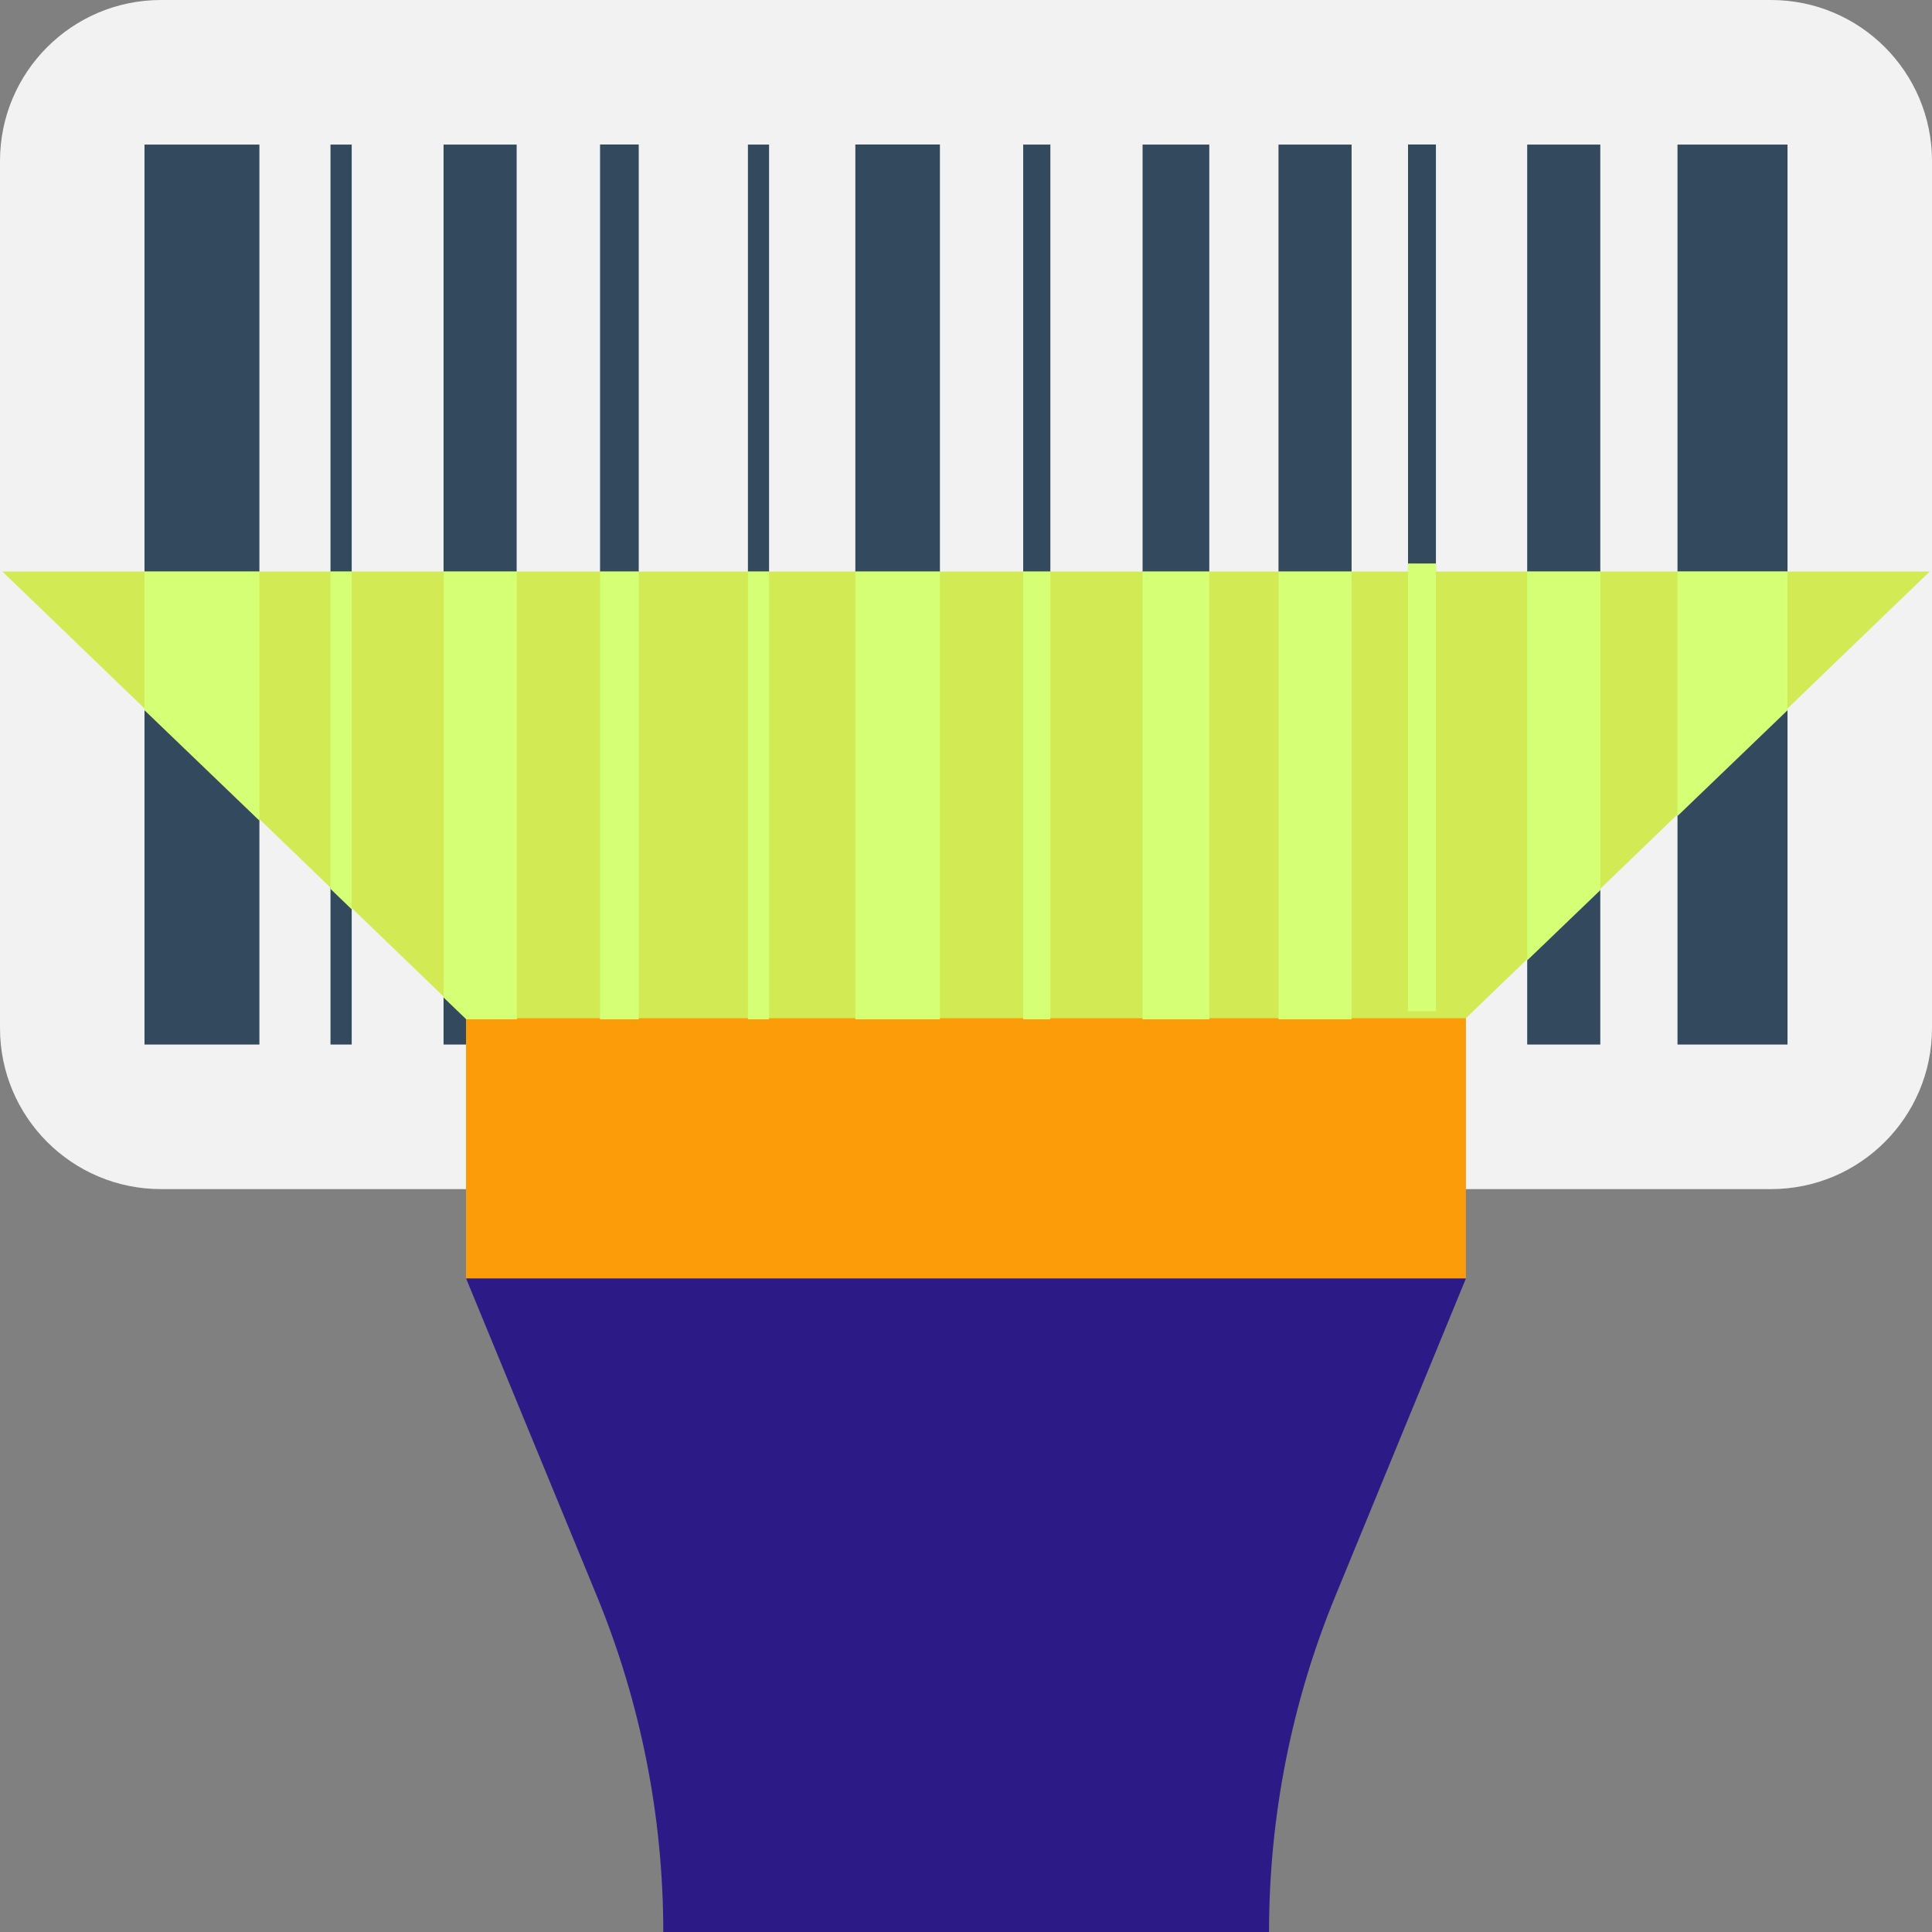 <?xml version="1.0"?>
<svg xmlns="http://www.w3.org/2000/svg" xmlns:xlink="http://www.w3.org/1999/xlink" version="1.1" id="Capa_1" x="0px" y="0px" viewBox="0 0 512 512" style="enable-background:new 0 0 512 512;" xml:space="preserve" width="512px" height="512px" class=""><rect x="0" y="0" width="512" height="512" fill="#808080" stroke="none"/><g><g><path style="fill:#F2F2F2;" d="M469.333,0H42.667C19.104,0,0,19.104,0,42.667v229.792c0,23.563,19.104,42.667,42.667,42.667h426.667  c23.563,0,42.667-19.104,42.667-42.667V42.667C512,19.104,492.896,0,469.333,0" data-original="#F2F2F2" class=""/><g>
	<rect x="38.293" y="38.315" style="fill:#334A5E;" width="30.453" height="238.496" data-original="#334A5E" class=""/>
	<rect x="87.584" y="38.315" style="fill:#334A5E;" width="5.621" height="238.496" data-original="#334A5E" class=""/>
	<rect x="198.208" y="38.315" style="fill:#334A5E;" width="5.6" height="238.496" data-original="#334A5E" class=""/>
	<rect x="117.547" y="38.315" style="fill:#334A5E;" width="19.371" height="238.496" data-original="#334A5E" class=""/>
	<rect x="338.816" y="38.315" style="fill:#334A5E;" width="19.371" height="238.496" data-original="#334A5E" class=""/>
	<rect x="302.795" y="38.315" style="fill:#334A5E;" width="17.675" height="238.496" data-original="#334A5E" class=""/>
	<rect x="271.157" y="38.315" style="fill:#334A5E;" width="7.2" height="238.496" data-original="#334A5E" class=""/>
	<rect x="226.677" y="38.293" style="fill:#334A5E;" width="22.411" height="238.517" data-original="#334A5E" class=""/>
	<rect x="404.725" y="38.315" style="fill:#334A5E;" width="19.371" height="238.496" data-original="#334A5E" class=""/>
	<rect x="444.555" y="38.315" style="fill:#334A5E;" width="29.152" height="238.496" data-original="#334A5E" class=""/>
	<rect x="159.019" y="38.293" style="fill:#334A5E;" width="10.251" height="238.517" data-original="#334A5E" class=""/>
	<rect x="373.141" y="38.293" style="fill:#334A5E;" width="7.392" height="238.517" data-original="#334A5E" class=""/>
</g><rect x="123.499" y="267.947" style="fill:#FD9C09" width="264.981" height="70.88" data-original="#FD9C09" class="" data-old_color="#F1543F"/><path style="fill:#2C1A86" d="M388.48,338.816l-34.603,84.171c-11.605,28.224-17.568,58.443-17.568,88.96V512H175.776  c0-30.56-5.995-60.811-17.621-89.088l-34.635-84.107h264.96V338.816z" data-original="#2C1A86" class="" data-old_color="#FF7058"/><polygon style="fill:#D2EB54" points="0.64,151.477 123.52,269.835 388.48,269.835 511.392,151.477 " data-original="#D2EB54" class="" data-old_color="#84DBFF"/><g>
	<polygon style="fill:#D5FF75" points="68.747,217.483 68.747,151.477 38.293,151.477 38.293,188.224  " data-original="#D5FF75" class="active-path" data-old_color="#54C0EB"/>
	<polygon style="fill:#D5FF75" points="93.205,240.981 93.205,151.477 87.584,151.477 87.584,235.563  " data-original="#D5FF75" class="active-path" data-old_color="#54C0EB"/>
	<rect x="198.208" y="151.477" style="fill:#D5FF75" width="5.6" height="118.645" data-original="#D5FF75" class="active-path" data-old_color="#54C0EB"/>
	<polygon style="fill:#D5FF75" points="123.552,270.123 136.96,270.123 136.96,151.477 117.579,151.477 117.579,264.373  " data-original="#D5FF75" class="active-path" data-old_color="#54C0EB"/>
	<rect x="338.816" y="151.477" style="fill:#D5FF75" width="19.371" height="118.645" data-original="#D5FF75" class="active-path" data-old_color="#54C0EB"/>
	<rect x="302.795" y="151.477" style="fill:#D5FF75" width="17.675" height="118.645" data-original="#D5FF75" class="active-path" data-old_color="#54C0EB"/>
	<rect x="271.168" y="151.477" style="fill:#D5FF75" width="7.189" height="118.645" data-original="#D5FF75" class="active-path" data-old_color="#54C0EB"/>
	<rect x="226.677" y="151.477" style="fill:#D5FF75" width="22.411" height="118.645" data-original="#D5FF75" class="active-path" data-old_color="#54C0EB"/>
	<polygon style="fill:#D5FF75" points="424.107,235.893 424.107,151.477 404.725,151.477 404.725,254.517  " data-original="#D5FF75" class="active-path" data-old_color="#54C0EB"/>
	<polygon style="fill:#D5FF75" points="473.696,188.245 473.696,151.456 444.544,151.456 444.544,216.267  " data-original="#D5FF75" class="active-path" data-old_color="#54C0EB"/>
	<rect x="159.019" y="151.477" style="fill:#D5FF75" width="10.251" height="118.645" data-original="#D5FF75" class="active-path" data-old_color="#54C0EB"/>
	<rect x="373.141" y="149.333" style="fill:#D5FF75" width="7.392" height="118.645" data-original="#D5FF75" class="active-path" data-old_color="#54C0EB"/>
</g></g></g> </svg>
